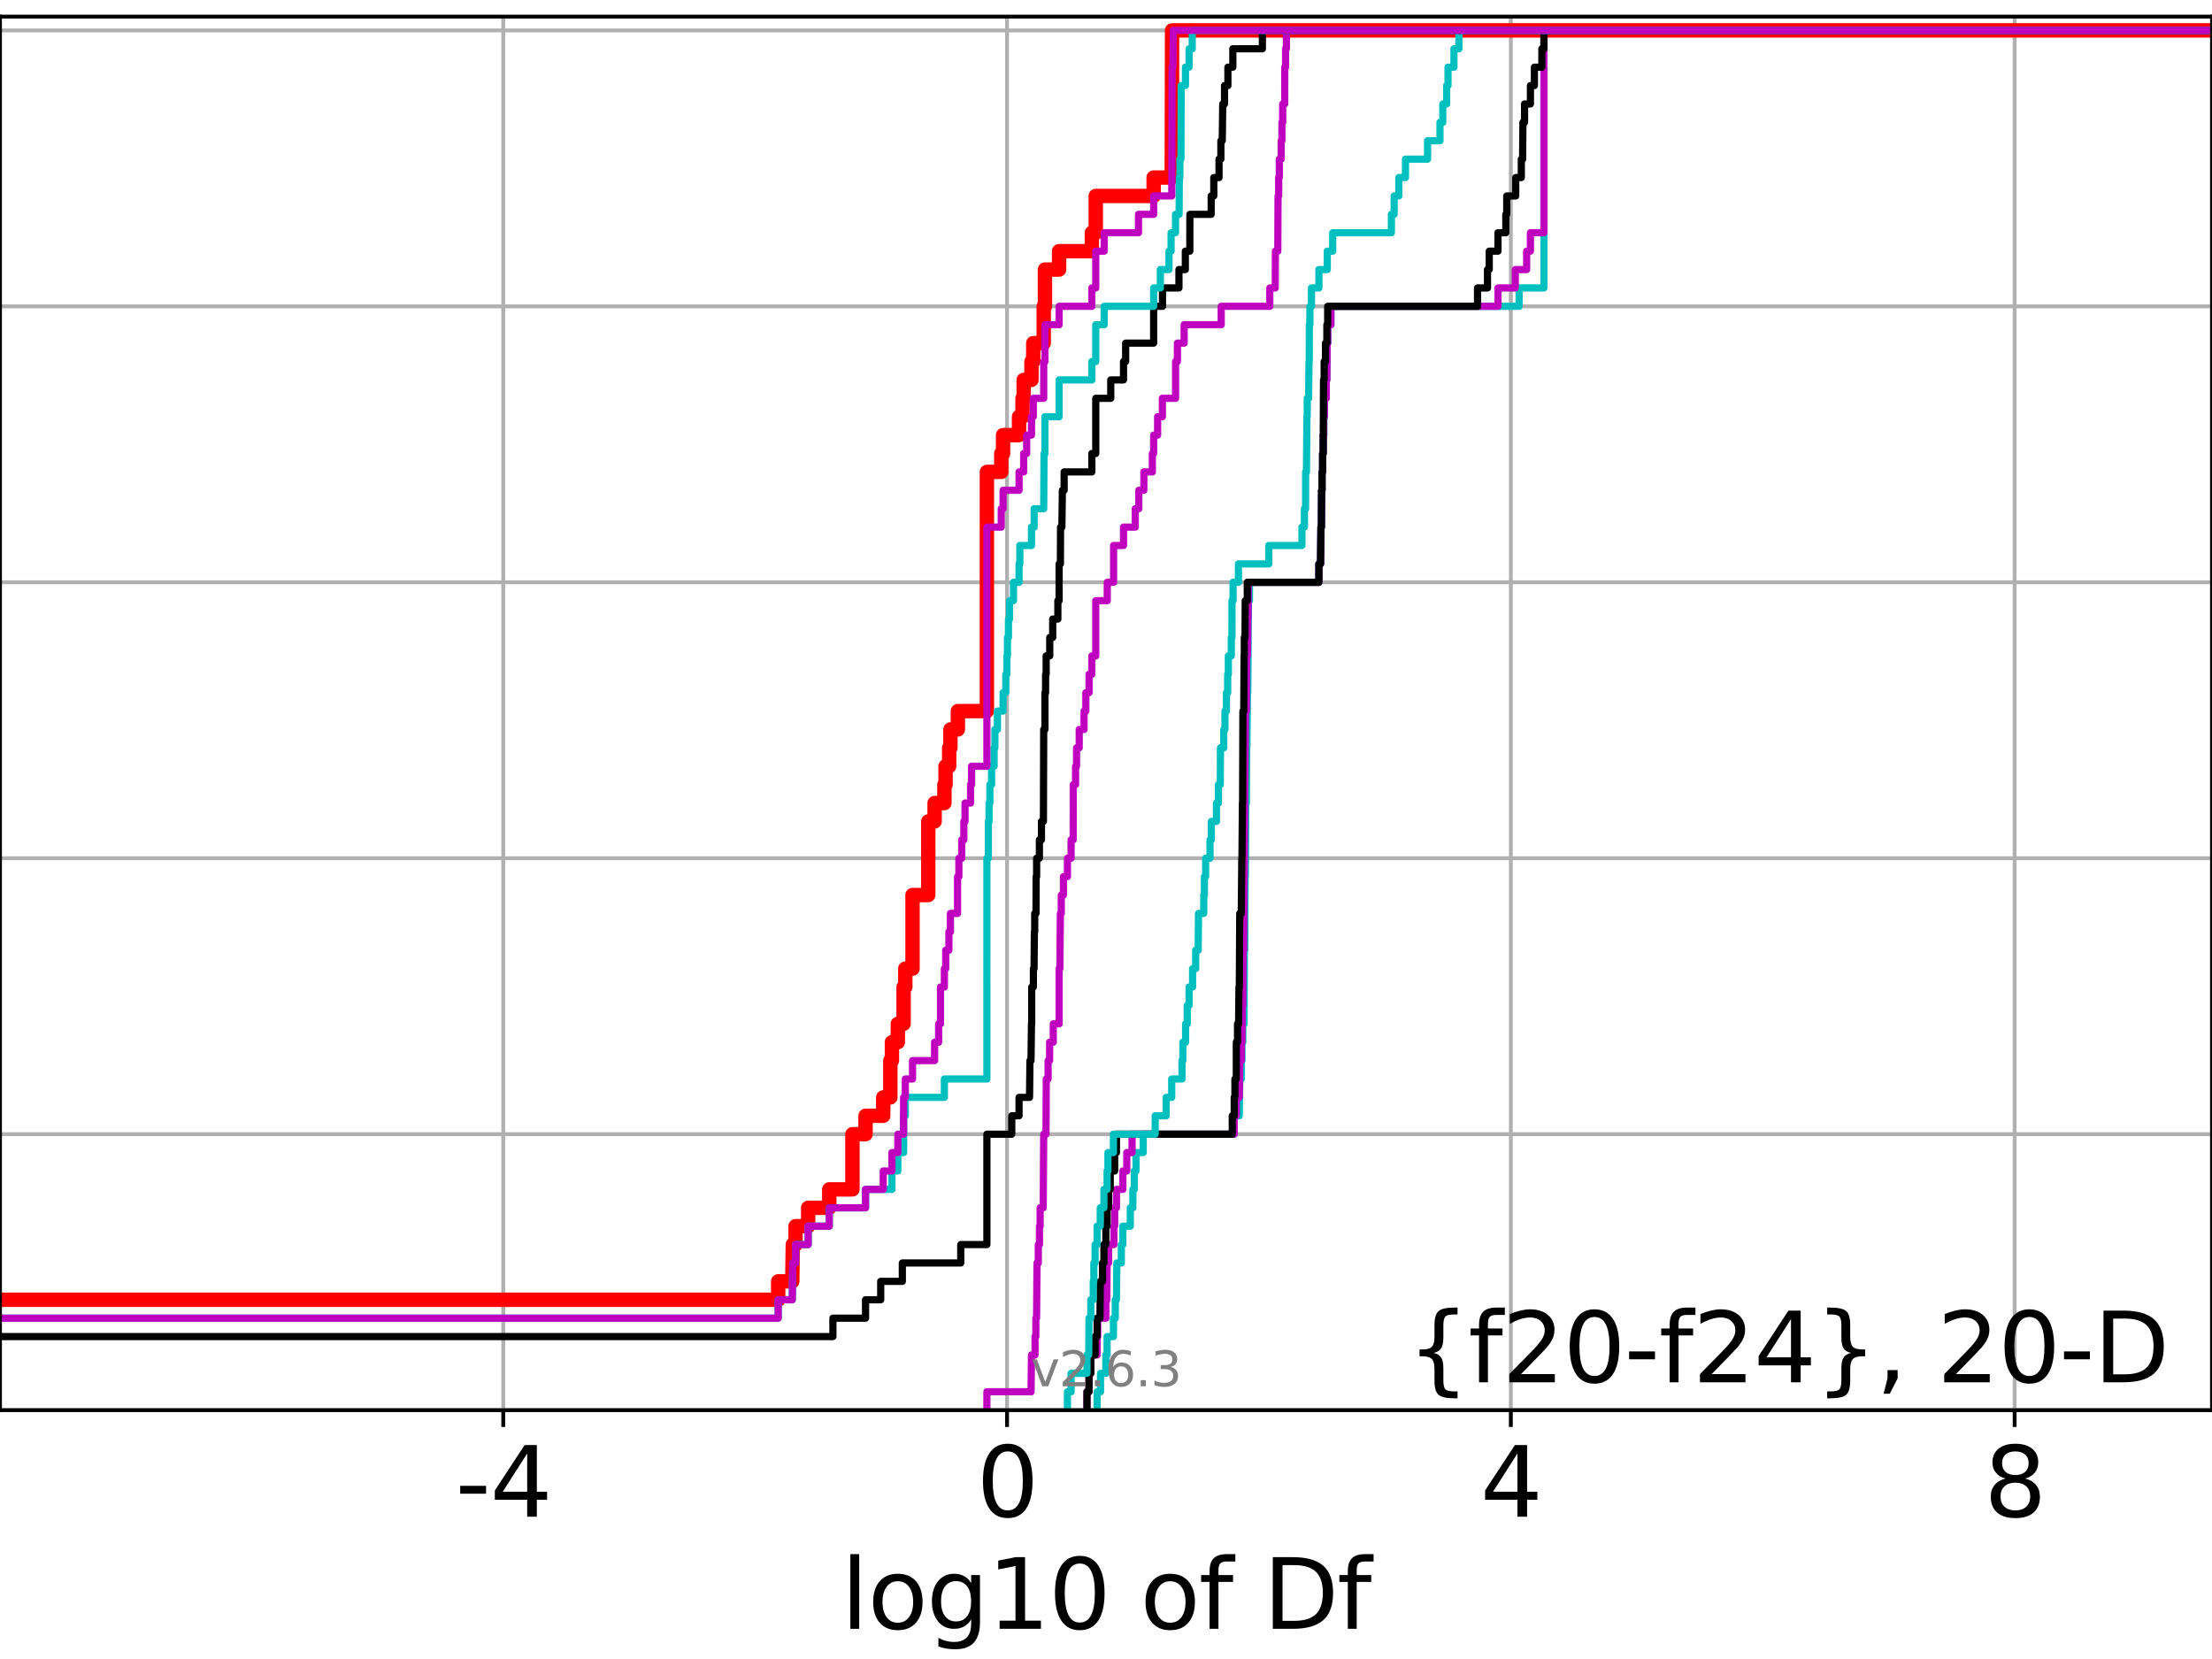 <?xml version="1.0" encoding="utf-8" standalone="no"?>
<!DOCTYPE svg PUBLIC "-//W3C//DTD SVG 1.1//EN"
  "http://www.w3.org/Graphics/SVG/1.1/DTD/svg11.dtd">
<svg xmlns:xlink="http://www.w3.org/1999/xlink" width="460.8pt" height="345.6pt" viewBox="0 0 460.8 345.6" xmlns="http://www.w3.org/2000/svg" version="1.1">
 <defs>
  <style type="text/css">*{stroke-linejoin: round; stroke-linecap: butt}</style>
 </defs>
 <g id="figure_1">
  <g id="patch_1">
   <path d="M 0 345.6 
L 460.8 345.6 
L 460.8 0 
L 0 0 
z
" style="fill: #ffffff"/>
  </g>
  <g id="axes_1">
   <g id="patch_2">
    <path d="M 0 293.76 
L 460.8 293.76 
L 460.8 3.456 
L 0 3.456 
z
" style="fill: #ffffff"/>
   </g>
   <g id="matplotlib.axis_1">
    <g id="xtick_1">
     <g id="line2d_1">
      <path d="M 104.836 293.76 
L 104.836 3.456 
" clip-path="url(#p4368f937c6)" style="fill: none; stroke: #b0b0b0; stroke-width: 0.8; stroke-linecap: square"/>
     </g>
     <g id="line2d_2">
      <defs>
       <path id="mf5cc2a1db9" d="M 0 0 
L 0 3.5 
" style="stroke: #000000; stroke-width: 0.8"/>
      </defs>
      <g>
       <use xlink:href="#mf5cc2a1db9" x="104.836" y="293.76" style="stroke: #000000; stroke-width: 0.8"/>
      </g>
     </g>
     <g id="text_1">
      <!-- -4 -->
      <g transform="translate(94.866 315.957)scale(0.2 -0.2)">
       <defs>
        <path id="DejaVuSans-2d" d="M 313 2009 
L 1997 2009 
L 1997 1497 
L 313 1497 
L 313 2009 
z
" transform="scale(0.016)"/>
        <path id="DejaVuSans-34" d="M 2419 4116 
L 825 1625 
L 2419 1625 
L 2419 4116 
z
M 2253 4666 
L 3047 4666 
L 3047 1625 
L 3713 1625 
L 3713 1100 
L 3047 1100 
L 3047 0 
L 2419 0 
L 2419 1100 
L 313 1100 
L 313 1709 
L 2253 4666 
z
" transform="scale(0.016)"/>
       </defs>
       <use xlink:href="#DejaVuSans-2d"/>
       <use xlink:href="#DejaVuSans-34" x="36.084"/>
      </g>
     </g>
    </g>
    <g id="xtick_2">
     <g id="line2d_3">
      <path d="M 209.786 293.76 
L 209.786 3.456 
" clip-path="url(#p4368f937c6)" style="fill: none; stroke: #b0b0b0; stroke-width: 0.8; stroke-linecap: square"/>
     </g>
     <g id="line2d_4">
      <g>
       <use xlink:href="#mf5cc2a1db9" x="209.786" y="293.76" style="stroke: #000000; stroke-width: 0.8"/>
      </g>
     </g>
     <g id="text_2">
      <!-- 0 -->
      <g transform="translate(203.424 315.957)scale(0.2 -0.2)">
       <defs>
        <path id="DejaVuSans-30" d="M 2034 4250 
Q 1547 4250 1301 3770 
Q 1056 3291 1056 2328 
Q 1056 1369 1301 889 
Q 1547 409 2034 409 
Q 2525 409 2770 889 
Q 3016 1369 3016 2328 
Q 3016 3291 2770 3770 
Q 2525 4250 2034 4250 
z
M 2034 4750 
Q 2819 4750 3233 4129 
Q 3647 3509 3647 2328 
Q 3647 1150 3233 529 
Q 2819 -91 2034 -91 
Q 1250 -91 836 529 
Q 422 1150 422 2328 
Q 422 3509 836 4129 
Q 1250 4750 2034 4750 
z
" transform="scale(0.016)"/>
       </defs>
       <use xlink:href="#DejaVuSans-30"/>
      </g>
     </g>
    </g>
    <g id="xtick_3">
     <g id="line2d_5">
      <path d="M 314.736 293.76 
L 314.736 3.456 
" clip-path="url(#p4368f937c6)" style="fill: none; stroke: #b0b0b0; stroke-width: 0.8; stroke-linecap: square"/>
     </g>
     <g id="line2d_6">
      <g>
       <use xlink:href="#mf5cc2a1db9" x="314.736" y="293.76" style="stroke: #000000; stroke-width: 0.8"/>
      </g>
     </g>
     <g id="text_3">
      <!-- 4 -->
      <g transform="translate(308.373 315.957)scale(0.2 -0.2)">
       <use xlink:href="#DejaVuSans-34"/>
      </g>
     </g>
    </g>
    <g id="xtick_4">
     <g id="line2d_7">
      <path d="M 419.686 293.76 
L 419.686 3.456 
" clip-path="url(#p4368f937c6)" style="fill: none; stroke: #b0b0b0; stroke-width: 0.8; stroke-linecap: square"/>
     </g>
     <g id="line2d_8">
      <g>
       <use xlink:href="#mf5cc2a1db9" x="419.686" y="293.76" style="stroke: #000000; stroke-width: 0.8"/>
      </g>
     </g>
     <g id="text_4">
      <!-- 8 -->
      <g transform="translate(413.323 315.957)scale(0.2 -0.2)">
       <defs>
        <path id="DejaVuSans-38" d="M 2034 2216 
Q 1584 2216 1326 1975 
Q 1069 1734 1069 1313 
Q 1069 891 1326 650 
Q 1584 409 2034 409 
Q 2484 409 2743 651 
Q 3003 894 3003 1313 
Q 3003 1734 2745 1975 
Q 2488 2216 2034 2216 
z
M 1403 2484 
Q 997 2584 770 2862 
Q 544 3141 544 3541 
Q 544 4100 942 4425 
Q 1341 4750 2034 4750 
Q 2731 4750 3128 4425 
Q 3525 4100 3525 3541 
Q 3525 3141 3298 2862 
Q 3072 2584 2669 2484 
Q 3125 2378 3379 2068 
Q 3634 1759 3634 1313 
Q 3634 634 3220 271 
Q 2806 -91 2034 -91 
Q 1263 -91 848 271 
Q 434 634 434 1313 
Q 434 1759 690 2068 
Q 947 2378 1403 2484 
z
M 1172 3481 
Q 1172 3119 1398 2916 
Q 1625 2713 2034 2713 
Q 2441 2713 2670 2916 
Q 2900 3119 2900 3481 
Q 2900 3844 2670 4047 
Q 2441 4250 2034 4250 
Q 1625 4250 1398 4047 
Q 1172 3844 1172 3481 
z
" transform="scale(0.016)"/>
       </defs>
       <use xlink:href="#DejaVuSans-38"/>
      </g>
     </g>
    </g>
    <g id="text_5">
     <!-- log10 of Df -->
     <g transform="translate(175.214 339.313)scale(0.2 -0.2)">
      <defs>
       <path id="DejaVuSans-6c" d="M 603 4863 
L 1178 4863 
L 1178 0 
L 603 0 
L 603 4863 
z
" transform="scale(0.016)"/>
       <path id="DejaVuSans-6f" d="M 1959 3097 
Q 1497 3097 1228 2736 
Q 959 2375 959 1747 
Q 959 1119 1226 758 
Q 1494 397 1959 397 
Q 2419 397 2687 759 
Q 2956 1122 2956 1747 
Q 2956 2369 2687 2733 
Q 2419 3097 1959 3097 
z
M 1959 3584 
Q 2709 3584 3137 3096 
Q 3566 2609 3566 1747 
Q 3566 888 3137 398 
Q 2709 -91 1959 -91 
Q 1206 -91 779 398 
Q 353 888 353 1747 
Q 353 2609 779 3096 
Q 1206 3584 1959 3584 
z
" transform="scale(0.016)"/>
       <path id="DejaVuSans-67" d="M 2906 1791 
Q 2906 2416 2648 2759 
Q 2391 3103 1925 3103 
Q 1463 3103 1205 2759 
Q 947 2416 947 1791 
Q 947 1169 1205 825 
Q 1463 481 1925 481 
Q 2391 481 2648 825 
Q 2906 1169 2906 1791 
z
M 3481 434 
Q 3481 -459 3084 -895 
Q 2688 -1331 1869 -1331 
Q 1566 -1331 1297 -1286 
Q 1028 -1241 775 -1147 
L 775 -588 
Q 1028 -725 1275 -790 
Q 1522 -856 1778 -856 
Q 2344 -856 2625 -561 
Q 2906 -266 2906 331 
L 2906 616 
Q 2728 306 2450 153 
Q 2172 0 1784 0 
Q 1141 0 747 490 
Q 353 981 353 1791 
Q 353 2603 747 3093 
Q 1141 3584 1784 3584 
Q 2172 3584 2450 3431 
Q 2728 3278 2906 2969 
L 2906 3500 
L 3481 3500 
L 3481 434 
z
" transform="scale(0.016)"/>
       <path id="DejaVuSans-31" d="M 794 531 
L 1825 531 
L 1825 4091 
L 703 3866 
L 703 4441 
L 1819 4666 
L 2450 4666 
L 2450 531 
L 3481 531 
L 3481 0 
L 794 0 
L 794 531 
z
" transform="scale(0.016)"/>
       <path id="DejaVuSans-20" transform="scale(0.016)"/>
       <path id="DejaVuSans-66" d="M 2375 4863 
L 2375 4384 
L 1825 4384 
Q 1516 4384 1395 4259 
Q 1275 4134 1275 3809 
L 1275 3500 
L 2222 3500 
L 2222 3053 
L 1275 3053 
L 1275 0 
L 697 0 
L 697 3053 
L 147 3053 
L 147 3500 
L 697 3500 
L 697 3744 
Q 697 4328 969 4595 
Q 1241 4863 1831 4863 
L 2375 4863 
z
" transform="scale(0.016)"/>
       <path id="DejaVuSans-44" d="M 1259 4147 
L 1259 519 
L 2022 519 
Q 2988 519 3436 956 
Q 3884 1394 3884 2338 
Q 3884 3275 3436 3711 
Q 2988 4147 2022 4147 
L 1259 4147 
z
M 628 4666 
L 1925 4666 
Q 3281 4666 3915 4102 
Q 4550 3538 4550 2338 
Q 4550 1131 3912 565 
Q 3275 0 1925 0 
L 628 0 
L 628 4666 
z
" transform="scale(0.016)"/>
      </defs>
      <use xlink:href="#DejaVuSans-6c"/>
      <use xlink:href="#DejaVuSans-6f" x="27.783"/>
      <use xlink:href="#DejaVuSans-67" x="88.965"/>
      <use xlink:href="#DejaVuSans-31" x="152.441"/>
      <use xlink:href="#DejaVuSans-30" x="216.064"/>
      <use xlink:href="#DejaVuSans-20" x="279.688"/>
      <use xlink:href="#DejaVuSans-6f" x="311.475"/>
      <use xlink:href="#DejaVuSans-66" x="372.656"/>
      <use xlink:href="#DejaVuSans-20" x="407.861"/>
      <use xlink:href="#DejaVuSans-44" x="439.648"/>
      <use xlink:href="#DejaVuSans-66" x="516.65"/>
     </g>
    </g>
   </g>
   <g id="matplotlib.axis_2">
    <g id="ytick_1">
     <g id="line2d_9">
      <path d="M 0 293.76 
L 460.8 293.76 
" clip-path="url(#p4368f937c6)" style="fill: none; stroke: #b0b0b0; stroke-width: 0.8; stroke-linecap: square"/>
     </g>
     <g id="line2d_10">
      <defs>
       <path id="mcb5aa5ff6d" d="M 0 0 
L -3.5 0 
" style="stroke: #000000; stroke-width: 0.8"/>
      </defs>
      <g>
       <use xlink:href="#mcb5aa5ff6d" x="0" y="293.76" style="stroke: #000000; stroke-width: 0.8"/>
      </g>
     </g>
    </g>
    <g id="ytick_2">
     <g id="line2d_11">
      <path d="M 0 236.274 
L 460.8 236.274 
" clip-path="url(#p4368f937c6)" style="fill: none; stroke: #b0b0b0; stroke-width: 0.8; stroke-linecap: square"/>
     </g>
     <g id="line2d_12">
      <g>
       <use xlink:href="#mcb5aa5ff6d" x="0" y="236.274" style="stroke: #000000; stroke-width: 0.8"/>
      </g>
     </g>
    </g>
    <g id="ytick_3">
     <g id="line2d_13">
      <path d="M 0 178.788 
L 460.8 178.788 
" clip-path="url(#p4368f937c6)" style="fill: none; stroke: #b0b0b0; stroke-width: 0.8; stroke-linecap: square"/>
     </g>
     <g id="line2d_14">
      <g>
       <use xlink:href="#mcb5aa5ff6d" x="0" y="178.788" style="stroke: #000000; stroke-width: 0.8"/>
      </g>
     </g>
    </g>
    <g id="ytick_4">
     <g id="line2d_15">
      <path d="M 0 121.302 
L 460.8 121.302 
" clip-path="url(#p4368f937c6)" style="fill: none; stroke: #b0b0b0; stroke-width: 0.8; stroke-linecap: square"/>
     </g>
     <g id="line2d_16">
      <g>
       <use xlink:href="#mcb5aa5ff6d" x="0" y="121.302" style="stroke: #000000; stroke-width: 0.8"/>
      </g>
     </g>
    </g>
    <g id="ytick_5">
     <g id="line2d_17">
      <path d="M 0 63.816 
L 460.8 63.816 
" clip-path="url(#p4368f937c6)" style="fill: none; stroke: #b0b0b0; stroke-width: 0.8; stroke-linecap: square"/>
     </g>
     <g id="line2d_18">
      <g>
       <use xlink:href="#mcb5aa5ff6d" x="0" y="63.816" style="stroke: #000000; stroke-width: 0.8"/>
      </g>
     </g>
    </g>
    <g id="ytick_6">
     <g id="line2d_19">
      <path d="M 0 6.33 
L 460.8 6.33 
" clip-path="url(#p4368f937c6)" style="fill: none; stroke: #b0b0b0; stroke-width: 0.8; stroke-linecap: square"/>
     </g>
     <g id="line2d_20">
      <g>
       <use xlink:href="#mcb5aa5ff6d" x="0" y="6.33" style="stroke: #000000; stroke-width: 0.8"/>
      </g>
     </g>
    </g>
   </g>
   <g id="line2d_21">
    <path d="M -1 270.766 
L 162.115 270.766 
L 162.115 266.933 
L 165.046 266.933 
L 165.157 259.268 
L 165.733 259.268 
L 165.733 255.436 
L 168.359 255.436 
L 168.359 251.604 
L 172.756 251.604 
L 172.756 247.771 
L 177.579 247.771 
L 177.579 236.274 
L 180.308 236.274 
L 180.308 232.442 
L 183.996 232.442 
L 183.996 228.609 
L 185.477 228.609 
L 185.477 220.944 
L 185.804 220.944 
L 185.804 217.112 
L 187.033 217.112 
L 187.033 213.28 
L 188.236 213.28 
L 188.236 205.615 
L 188.593 205.615 
L 188.593 201.782 
L 190.097 201.782 
L 190.097 186.453 
L 193.375 186.453 
L 193.375 171.123 
L 194.697 171.123 
L 194.697 167.291 
L 196.737 167.291 
L 196.737 163.459 
L 196.978 163.459 
L 196.978 159.626 
L 197.729 159.626 
L 197.729 155.794 
L 197.995 155.794 
L 197.995 151.961 
L 199.542 151.961 
L 199.542 148.129 
L 205.589 148.129 
L 205.589 98.308 
L 208.581 98.308 
L 208.581 94.475 
L 208.959 94.475 
L 208.959 90.643 
L 212.286 90.643 
L 212.286 86.811 
L 213.011 86.811 
L 213.011 82.978 
L 213.248 82.978 
L 213.248 79.146 
L 214.875 79.146 
L 214.875 75.313 
L 215.25 75.313 
L 215.25 71.481 
L 217.425 71.481 
L 217.425 63.816 
L 217.681 63.816 
L 217.681 56.151 
L 220.633 56.151 
L 220.633 52.319 
L 227.454 52.319 
L 227.454 48.487 
L 228.267 48.487 
L 228.267 40.822 
L 240.324 40.822 
L 240.324 36.989 
L 244.097 36.989 
L 244.165 6.33 
L 244.165 6.33 
L 460.8 6.33 
L 460.8 6.33 
" clip-path="url(#p4368f937c6)" style="fill: none; stroke: #ff0000; stroke-width: 3; stroke-linecap: square"/>
   </g>
   <g id="line2d_22">
    <path d="M 228.547 293.76 
L 228.547 289.928 
L 229.261 289.928 
L 229.261 286.095 
L 230.368 286.095 
L 230.368 282.263 
L 230.632 282.263 
L 230.632 278.43 
L 231.955 278.43 
L 231.955 274.598 
L 232.327 274.598 
L 232.327 270.766 
L 232.577 270.766 
L 232.664 263.101 
L 233.598 263.101 
L 233.598 259.268 
L 233.913 259.268 
L 233.913 255.436 
L 235.465 255.436 
L 235.465 251.604 
L 235.999 251.604 
L 235.999 247.771 
L 236.303 247.771 
L 236.303 243.939 
L 236.657 243.939 
L 236.657 240.106 
L 238.155 240.106 
L 238.155 236.274 
L 257.112 236.274 
L 257.112 232.442 
L 258.156 232.442 
L 258.263 224.777 
L 258.598 224.777 
L 258.598 220.944 
L 258.725 220.944 
L 258.725 217.112 
L 258.894 217.112 
L 258.894 213.28 
L 259.167 213.28 
L 259.227 197.95 
L 259.305 197.95 
L 259.384 182.621 
L 259.434 182.621 
L 259.53 167.291 
L 259.645 167.291 
L 259.697 155.794 
L 259.757 155.794 
L 259.866 144.297 
L 259.939 144.297 
L 260.046 128.967 
L 260.065 128.967 
L 260.065 125.135 
L 260.286 125.135 
L 260.286 121.302 
L 274.75 121.302 
L 274.75 117.47 
L 275.088 117.47 
L 275.177 109.805 
L 275.267 109.805 
L 275.318 102.14 
L 275.403 102.14 
L 275.403 98.308 
L 275.526 98.308 
L 275.526 94.475 
L 275.641 94.475 
L 275.641 90.643 
L 275.765 90.643 
L 275.765 86.811 
L 275.891 86.811 
L 275.891 82.978 
L 276.281 82.978 
L 276.281 79.146 
L 276.412 79.146 
L 276.474 71.481 
L 276.582 71.481 
L 276.582 67.649 
L 277.25 67.649 
L 277.25 63.816 
L 316.455 63.816 
L 316.455 59.984 
L 321.634 59.984 
L 321.634 6.33 
L 321.634 6.33 
L 460.8 6.33 
L 460.8 6.33 
" clip-path="url(#p4368f937c6)" style="fill: none; stroke: #00bfbf; stroke-width: 1.5; stroke-linecap: square"/>
   </g>
   <g id="line2d_23">
    <path d="M 226.438 293.76 
L 226.438 289.928 
L 226.857 289.928 
L 226.857 286.095 
L 227.235 286.095 
L 227.235 282.263 
L 228.547 282.263 
L 228.547 278.43 
L 228.667 278.43 
L 228.667 274.598 
L 230.368 274.598 
L 230.368 270.766 
L 230.574 270.766 
L 230.632 263.101 
L 230.938 263.101 
L 230.938 259.268 
L 232.045 259.268 
L 232.045 255.436 
L 232.206 255.436 
L 232.206 251.604 
L 232.577 251.604 
L 232.577 247.771 
L 233.913 247.771 
L 233.913 243.939 
L 234.73 243.939 
L 234.73 240.106 
L 235.833 240.106 
L 235.833 236.274 
L 257.112 236.274 
L 257.112 232.442 
L 257.547 232.442 
L 257.547 228.609 
L 258.156 228.609 
L 258.263 220.944 
L 258.598 220.944 
L 258.598 217.112 
L 258.725 217.112 
L 258.806 209.447 
L 258.894 209.447 
L 258.955 197.95 
L 259.073 197.95 
L 259.167 182.621 
L 259.201 182.621 
L 259.311 163.459 
L 259.335 163.459 
L 259.438 151.961 
L 259.446 151.961 
L 259.446 148.129 
L 259.645 148.129 
L 259.697 136.632 
L 259.866 136.632 
L 259.939 128.967 
L 259.985 128.967 
L 260.028 121.302 
L 274.75 121.302 
L 274.75 117.47 
L 275.088 117.47 
L 275.177 109.805 
L 275.267 109.805 
L 275.318 102.14 
L 275.403 102.14 
L 275.403 98.308 
L 275.526 98.308 
L 275.526 94.475 
L 275.641 94.475 
L 275.641 90.643 
L 275.765 90.643 
L 275.765 86.811 
L 275.891 86.811 
L 275.891 82.978 
L 276.281 82.978 
L 276.281 79.146 
L 276.412 79.146 
L 276.474 71.481 
L 276.582 71.481 
L 276.582 67.649 
L 277.25 67.649 
L 277.25 63.816 
L 312.057 63.816 
L 312.057 59.984 
L 315.663 59.984 
L 315.663 56.151 
L 318.034 56.151 
L 318.034 52.319 
L 318.817 52.319 
L 318.817 48.487 
L 321.634 48.487 
L 321.634 6.33 
L 321.634 6.33 
L 460.8 6.33 
L 460.8 6.33 
" clip-path="url(#p4368f937c6)" style="fill: none; stroke: #bf00bf; stroke-width: 1.5; stroke-linecap: square"/>
   </g>
   <g id="line2d_24">
    <path d="M 226.438 293.76 
L 226.438 289.928 
L 226.857 289.928 
L 226.857 286.095 
L 227.235 286.095 
L 227.235 282.263 
L 228.127 282.263 
L 228.127 278.43 
L 228.547 278.43 
L 228.547 274.598 
L 229.153 274.598 
L 229.207 266.933 
L 229.676 266.933 
L 229.676 263.101 
L 229.966 263.101 
L 229.966 259.268 
L 230.368 259.268 
L 230.368 255.436 
L 230.632 255.436 
L 230.632 251.604 
L 230.938 251.604 
L 230.938 247.771 
L 231.279 247.771 
L 231.279 243.939 
L 232.206 243.939 
L 232.206 240.106 
L 232.577 240.106 
L 232.577 236.274 
L 256.701 236.274 
L 256.701 232.442 
L 257.112 232.442 
L 257.112 228.609 
L 257.257 228.609 
L 257.257 224.777 
L 257.547 224.777 
L 257.548 217.112 
L 257.799 217.112 
L 257.799 213.28 
L 258.029 213.28 
L 258.1 205.615 
L 258.173 205.615 
L 258.263 190.285 
L 258.581 190.285 
L 258.691 178.788 
L 258.725 178.788 
L 258.817 167.291 
L 258.856 167.291 
L 258.917 148.129 
L 259.101 148.129 
L 259.167 136.632 
L 259.212 136.632 
L 259.212 132.799 
L 259.359 132.799 
L 259.404 125.135 
L 259.833 125.135 
L 259.833 121.302 
L 274.75 121.302 
L 274.75 117.47 
L 275.088 117.47 
L 275.177 109.805 
L 275.267 109.805 
L 275.318 102.14 
L 275.403 102.14 
L 275.403 98.308 
L 275.526 98.308 
L 275.526 94.475 
L 275.641 94.475 
L 275.717 79.146 
L 275.847 79.146 
L 275.847 75.313 
L 276.122 75.313 
L 276.122 71.481 
L 276.41 71.481 
L 276.41 67.649 
L 276.582 67.649 
L 276.582 63.816 
L 307.795 63.816 
L 307.795 59.984 
L 309.873 59.984 
L 309.873 56.151 
L 310.235 56.151 
L 310.235 52.319 
L 312.057 52.319 
L 312.057 48.487 
L 313.69 48.487 
L 313.69 44.654 
L 313.882 44.654 
L 313.882 40.822 
L 315.756 40.822 
L 315.756 36.989 
L 316.917 36.989 
L 316.917 33.157 
L 317.184 33.157 
L 317.254 25.492 
L 317.594 25.492 
L 317.594 21.66 
L 318.817 21.66 
L 318.817 17.827 
L 319.645 17.827 
L 319.645 13.995 
L 321.199 13.995 
L 321.199 10.163 
L 321.634 10.163 
L 321.634 6.33 
L 321.634 6.33 
L 460.8 6.33 
L 460.8 6.33 
" clip-path="url(#p4368f937c6)" style="fill: none; stroke: #000000; stroke-width: 1.5; stroke-linecap: square"/>
   </g>
   <g id="line2d_25">
    <path d="M 222.367 293.76 
L 222.367 289.928 
L 223.125 289.928 
L 223.125 286.095 
L 226.438 286.095 
L 226.438 282.263 
L 226.805 282.263 
L 226.857 274.598 
L 227.235 274.598 
L 227.235 270.766 
L 227.748 270.766 
L 227.748 266.933 
L 227.868 266.933 
L 227.868 263.101 
L 228.127 263.101 
L 228.127 259.268 
L 228.547 259.268 
L 228.547 255.436 
L 229.207 255.436 
L 229.207 251.604 
L 229.966 251.604 
L 229.966 247.771 
L 230.632 247.771 
L 230.632 243.939 
L 230.805 243.939 
L 230.805 240.106 
L 231.949 240.106 
L 231.949 236.274 
L 240.644 236.274 
L 240.644 232.442 
L 242.933 232.442 
L 242.933 228.609 
L 244.088 228.609 
L 244.088 224.777 
L 246.232 224.777 
L 246.232 220.944 
L 246.409 220.944 
L 246.409 217.112 
L 246.984 217.112 
L 246.984 213.28 
L 247.323 213.28 
L 247.323 209.447 
L 247.705 209.447 
L 247.705 205.615 
L 248.439 205.615 
L 248.439 201.782 
L 249.083 201.782 
L 249.083 197.95 
L 249.608 197.95 
L 249.674 190.285 
L 250.763 190.285 
L 250.763 186.453 
L 250.901 186.453 
L 250.901 182.621 
L 251.156 182.621 
L 251.156 178.788 
L 252.069 178.788 
L 252.069 174.956 
L 252.338 174.956 
L 252.338 171.123 
L 253.41 171.123 
L 253.41 167.291 
L 253.829 167.291 
L 253.829 163.459 
L 254.208 163.459 
L 254.251 155.794 
L 254.934 155.794 
L 254.934 151.961 
L 255.177 151.961 
L 255.177 148.129 
L 255.493 148.129 
L 255.493 144.297 
L 255.751 144.297 
L 255.751 140.464 
L 255.889 140.464 
L 255.889 136.632 
L 256.499 136.632 
L 256.499 132.799 
L 256.641 132.799 
L 256.643 125.135 
L 256.869 125.135 
L 256.869 121.302 
L 257.987 121.302 
L 257.987 117.47 
L 264.317 117.47 
L 264.317 113.637 
L 271.223 113.637 
L 271.223 109.805 
L 271.739 109.805 
L 271.739 105.973 
L 271.984 105.973 
L 271.988 98.308 
L 272.156 98.308 
L 272.251 86.811 
L 272.321 86.811 
L 272.321 82.978 
L 272.609 82.978 
L 272.696 75.313 
L 272.739 75.313 
L 272.759 67.649 
L 272.875 67.649 
L 272.875 63.816 
L 273.203 63.816 
L 273.203 59.984 
L 274.75 59.984 
L 274.75 56.151 
L 276.494 56.151 
L 276.494 52.319 
L 277.631 52.319 
L 277.631 48.487 
L 289.852 48.487 
L 289.852 44.654 
L 290.426 44.654 
L 290.426 40.822 
L 291.399 40.822 
L 291.399 36.989 
L 292.782 36.989 
L 292.782 33.157 
L 297.387 33.157 
L 297.387 29.325 
L 299.978 29.325 
L 299.978 25.492 
L 300.559 25.492 
L 300.559 21.66 
L 301.366 21.66 
L 301.366 17.827 
L 301.645 17.827 
L 301.645 13.995 
L 302.887 13.995 
L 302.887 10.163 
L 303.921 10.163 
L 303.921 6.33 
L 303.921 6.33 
L 460.8 6.33 
L 460.8 6.33 
" clip-path="url(#p4368f937c6)" style="fill: none; stroke: #00bfbf; stroke-width: 1.5; stroke-linecap: square"/>
   </g>
   <g id="line2d_26">
    <path d="M 205.589 293.76 
L 205.589 289.928 
L 214.792 289.928 
L 214.876 282.263 
L 215.618 282.263 
L 215.618 278.43 
L 215.785 278.43 
L 215.785 274.598 
L 215.935 274.598 
L 216.029 263.101 
L 216.298 263.101 
L 216.298 259.268 
L 216.537 259.268 
L 216.537 255.436 
L 216.678 255.436 
L 216.678 251.604 
L 217.324 251.604 
L 217.425 236.274 
L 217.905 236.274 
L 217.957 224.777 
L 218.341 224.777 
L 218.341 220.944 
L 218.655 220.944 
L 218.655 217.112 
L 219.418 217.112 
L 219.418 213.28 
L 220.633 213.28 
L 220.633 201.782 
L 220.791 201.782 
L 220.899 190.285 
L 221.086 190.285 
L 221.086 186.453 
L 221.531 186.453 
L 221.531 182.621 
L 222.367 182.621 
L 222.367 178.788 
L 223.125 178.788 
L 223.125 174.956 
L 223.559 174.956 
L 223.572 163.459 
L 224.06 163.459 
L 224.06 159.626 
L 224.262 159.626 
L 224.262 155.794 
L 224.821 155.794 
L 224.821 151.961 
L 225.83 151.961 
L 225.83 148.129 
L 226.206 148.129 
L 226.206 144.297 
L 226.868 144.297 
L 226.868 140.464 
L 227.454 140.464 
L 227.454 136.632 
L 228.268 136.632 
L 228.268 125.135 
L 230.667 125.135 
L 230.667 121.302 
L 231.978 121.302 
L 231.978 113.637 
L 234.049 113.637 
L 234.049 109.805 
L 236.502 109.805 
L 236.502 105.973 
L 237.239 105.973 
L 237.239 102.14 
L 238.283 102.14 
L 238.283 98.308 
L 240.057 98.308 
L 240.057 94.475 
L 240.324 94.475 
L 240.324 90.643 
L 241.151 90.643 
L 241.151 86.811 
L 242.145 86.811 
L 242.145 82.978 
L 244.893 82.978 
L 244.893 75.313 
L 245.275 75.313 
L 245.275 71.481 
L 246.68 71.481 
L 246.68 67.649 
L 254.4 67.649 
L 254.4 63.816 
L 264.527 63.816 
L 264.527 59.984 
L 265.655 59.984 
L 265.69 52.319 
L 266.189 52.319 
L 266.241 40.822 
L 266.381 40.822 
L 266.381 36.989 
L 266.499 36.989 
L 266.499 33.157 
L 266.887 33.157 
L 266.887 29.325 
L 267.049 29.325 
L 267.049 25.492 
L 267.21 25.492 
L 267.21 21.66 
L 267.633 21.66 
L 267.642 13.995 
L 267.807 13.995 
L 267.807 10.163 
L 267.979 10.163 
L 267.979 6.33 
L 267.979 6.33 
L 460.8 6.33 
L 460.8 6.33 
" clip-path="url(#p4368f937c6)" style="fill: none; stroke: #bf00bf; stroke-width: 1.5; stroke-linecap: square"/>
   </g>
   <g id="line2d_27">
    <path d="M -1 278.43 
L 173.512 278.43 
L 173.512 274.598 
L 180.309 274.598 
L 180.309 270.766 
L 183.469 270.766 
L 183.469 266.933 
L 187.974 266.933 
L 187.974 263.101 
L 200.143 263.101 
L 200.143 259.268 
L 205.589 259.268 
L 205.589 236.274 
L 210.766 236.274 
L 210.766 232.442 
L 212.286 232.442 
L 212.286 228.609 
L 214.471 228.609 
L 214.557 220.944 
L 214.777 220.944 
L 214.875 213.28 
L 214.921 213.28 
L 214.922 205.615 
L 215.274 205.615 
L 215.274 201.782 
L 215.413 201.782 
L 215.481 194.118 
L 215.549 194.118 
L 215.549 190.285 
L 215.818 190.285 
L 215.849 182.621 
L 215.949 182.621 
L 215.949 178.788 
L 216.524 178.788 
L 216.524 174.956 
L 216.951 174.956 
L 216.951 171.123 
L 217.364 171.123 
L 217.425 151.961 
L 217.681 151.961 
L 217.681 144.297 
L 217.817 144.297 
L 217.817 140.464 
L 217.931 140.464 
L 217.931 136.632 
L 218.681 136.632 
L 218.681 132.799 
L 219.297 132.799 
L 219.297 128.967 
L 220.372 128.967 
L 220.372 125.135 
L 220.633 125.135 
L 220.633 117.47 
L 220.899 117.47 
L 220.931 109.805 
L 221.209 109.805 
L 221.314 102.14 
L 221.68 102.14 
L 221.68 98.308 
L 227.454 98.308 
L 227.454 94.475 
L 228.267 94.475 
L 228.267 82.978 
L 231.39 82.978 
L 231.39 79.146 
L 234.049 79.146 
L 234.049 75.313 
L 234.493 75.313 
L 234.493 71.481 
L 240.324 71.481 
L 240.324 63.816 
L 242.166 63.816 
L 242.166 59.984 
L 245.597 59.984 
L 245.597 56.151 
L 246.93 56.151 
L 246.93 52.319 
L 247.862 52.319 
L 247.873 44.654 
L 252.31 44.654 
L 252.31 40.822 
L 252.857 40.822 
L 252.857 36.989 
L 253.945 36.989 
L 253.945 33.157 
L 254.331 33.157 
L 254.331 29.325 
L 254.615 29.325 
L 254.722 21.66 
L 255.094 21.66 
L 255.094 17.827 
L 255.794 17.827 
L 255.794 13.995 
L 256.824 13.995 
L 256.824 10.163 
L 262.977 10.163 
L 262.977 6.33 
L 262.977 6.33 
L 460.8 6.33 
L 460.8 6.33 
" clip-path="url(#p4368f937c6)" style="fill: none; stroke: #000000; stroke-width: 1.5; stroke-linecap: square"/>
   </g>
   <g id="line2d_28">
    <path d="M -1 274.598 
L 162.115 274.598 
L 162.115 270.766 
L 165.046 270.766 
L 165.157 263.101 
L 165.733 263.101 
L 165.733 259.268 
L 168.359 259.268 
L 168.359 255.436 
L 172.756 255.436 
L 172.756 251.604 
L 180.308 251.604 
L 180.308 247.771 
L 185.804 247.771 
L 185.804 243.939 
L 187.033 243.939 
L 187.033 240.106 
L 188.236 240.106 
L 188.236 232.442 
L 188.593 232.442 
L 188.593 228.609 
L 196.737 228.609 
L 196.737 224.777 
L 205.589 224.777 
L 205.595 178.788 
L 205.894 178.788 
L 205.894 171.123 
L 206.034 171.123 
L 206.034 167.291 
L 206.206 167.291 
L 206.206 163.459 
L 206.56 163.459 
L 206.56 159.626 
L 207.094 159.626 
L 207.094 155.794 
L 207.251 155.794 
L 207.251 151.961 
L 207.785 151.961 
L 207.785 148.129 
L 208.959 148.129 
L 208.959 144.297 
L 209.523 144.297 
L 209.523 140.464 
L 209.75 140.464 
L 209.75 136.632 
L 209.863 136.632 
L 209.863 132.799 
L 210.084 132.799 
L 210.084 128.967 
L 210.301 128.967 
L 210.301 125.135 
L 211.13 125.135 
L 211.13 121.302 
L 212.286 121.302 
L 212.286 117.47 
L 212.45 117.47 
L 212.45 113.637 
L 214.875 113.637 
L 214.875 109.805 
L 215.432 109.805 
L 215.432 105.973 
L 217.425 105.973 
L 217.492 94.475 
L 217.681 94.475 
L 217.681 86.811 
L 220.633 86.811 
L 220.633 79.146 
L 227.454 79.146 
L 227.454 75.313 
L 228.267 75.313 
L 228.267 67.649 
L 230.02 67.649 
L 230.02 63.816 
L 240.324 63.816 
L 240.324 59.984 
L 241.727 59.984 
L 241.727 56.151 
L 243.521 56.151 
L 243.521 52.319 
L 243.958 52.319 
L 243.958 48.487 
L 244.881 48.487 
L 244.881 44.654 
L 245.626 44.654 
L 245.673 36.989 
L 245.794 36.989 
L 245.794 33.157 
L 246.009 33.157 
L 246.061 17.827 
L 246.955 17.827 
L 246.955 13.995 
L 247.71 13.995 
L 247.71 10.163 
L 248.368 10.163 
L 248.368 6.33 
L 248.368 6.33 
L 460.8 6.33 
L 460.8 6.33 
" clip-path="url(#p4368f937c6)" style="fill: none; stroke: #00bfbf; stroke-width: 1.5; stroke-linecap: square"/>
   </g>
   <g id="line2d_29">
    <path d="M -1 274.598 
L 162.115 274.598 
L 162.115 270.766 
L 165.046 270.766 
L 165.157 263.101 
L 165.733 263.101 
L 165.733 259.268 
L 168.359 259.268 
L 168.359 255.436 
L 172.756 255.436 
L 172.756 251.604 
L 180.308 251.604 
L 180.308 247.771 
L 183.996 247.771 
L 183.996 243.939 
L 185.804 243.939 
L 185.804 240.106 
L 187.033 240.106 
L 187.033 236.274 
L 188.236 236.274 
L 188.236 228.609 
L 188.593 228.609 
L 188.593 224.777 
L 190.097 224.777 
L 190.097 220.944 
L 194.697 220.944 
L 194.697 217.112 
L 195.532 217.112 
L 195.532 213.28 
L 195.918 213.28 
L 195.918 205.615 
L 196.737 205.615 
L 196.737 201.782 
L 197.004 201.782 
L 197.004 197.95 
L 197.674 197.95 
L 197.674 194.118 
L 197.995 194.118 
L 197.995 190.285 
L 199.477 190.285 
L 199.477 182.621 
L 199.752 182.621 
L 199.752 178.788 
L 200.347 178.788 
L 200.347 174.956 
L 200.789 174.956 
L 200.789 171.123 
L 201.034 171.123 
L 201.034 167.291 
L 202.186 167.291 
L 202.186 163.459 
L 202.403 163.459 
L 202.403 159.626 
L 205.589 159.626 
L 205.589 109.805 
L 208.581 109.805 
L 208.581 105.973 
L 208.959 105.973 
L 208.959 102.14 
L 212.286 102.14 
L 212.286 98.308 
L 213.248 98.308 
L 213.248 94.475 
L 213.879 94.475 
L 213.879 90.643 
L 214.875 90.643 
L 214.875 86.811 
L 215.25 86.811 
L 215.25 82.978 
L 217.425 82.978 
L 217.425 75.313 
L 217.681 75.313 
L 217.681 67.649 
L 220.633 67.649 
L 220.633 63.816 
L 227.454 63.816 
L 227.454 59.984 
L 228.267 59.984 
L 228.267 52.319 
L 230.02 52.319 
L 230.02 48.487 
L 237.167 48.487 
L 237.167 44.654 
L 240.324 44.654 
L 240.324 40.822 
L 244.101 40.822 
L 244.172 13.995 
L 244.335 13.995 
L 244.406 6.33 
L 244.406 6.33 
L 460.8 6.33 
L 460.8 6.33 
" clip-path="url(#p4368f937c6)" style="fill: none; stroke: #bf00bf; stroke-width: 1.5; stroke-linecap: square"/>
   </g>
   <g id="patch_3">
    <path d="M 0 293.76 
L 0 3.456 
" style="fill: none; stroke: #000000; stroke-width: 0.8; stroke-linejoin: miter; stroke-linecap: square"/>
   </g>
   <g id="patch_4">
    <path d="M 460.8 293.76 
L 460.8 3.456 
" style="fill: none; stroke: #000000; stroke-width: 0.8; stroke-linejoin: miter; stroke-linecap: square"/>
   </g>
   <g id="patch_5">
    <path d="M 0 293.76 
L 460.8 293.76 
" style="fill: none; stroke: #000000; stroke-width: 0.8; stroke-linejoin: miter; stroke-linecap: square"/>
   </g>
   <g id="patch_6">
    <path d="M 0 3.456 
L 460.8 3.456 
" style="fill: none; stroke: #000000; stroke-width: 0.8; stroke-linejoin: miter; stroke-linecap: square"/>
   </g>
   <g id="text_6">
    <!-- {f20-f24}, 20-D -->
    <g transform="translate(293.159 287.954)scale(0.2 -0.2)">
     <defs>
      <path id="DejaVuSans-7b" d="M 3272 -594 
L 3272 -1044 
L 3078 -1044 
Q 2300 -1044 2036 -812 
Q 1772 -581 1772 109 
L 1772 856 
Q 1772 1328 1603 1509 
Q 1434 1691 991 1691 
L 800 1691 
L 800 2138 
L 991 2138 
Q 1438 2138 1605 2317 
Q 1772 2497 1772 2963 
L 1772 3713 
Q 1772 4403 2036 4633 
Q 2300 4863 3078 4863 
L 3272 4863 
L 3272 4416 
L 3059 4416 
Q 2619 4416 2484 4278 
Q 2350 4141 2350 3700 
L 2350 2925 
Q 2350 2434 2208 2212 
Q 2066 1991 1722 1913 
Q 2069 1828 2209 1606 
Q 2350 1384 2350 897 
L 2350 122 
Q 2350 -319 2484 -456 
Q 2619 -594 3059 -594 
L 3272 -594 
z
" transform="scale(0.016)"/>
      <path id="DejaVuSans-32" d="M 1228 531 
L 3431 531 
L 3431 0 
L 469 0 
L 469 531 
Q 828 903 1448 1529 
Q 2069 2156 2228 2338 
Q 2531 2678 2651 2914 
Q 2772 3150 2772 3378 
Q 2772 3750 2511 3984 
Q 2250 4219 1831 4219 
Q 1534 4219 1204 4116 
Q 875 4013 500 3803 
L 500 4441 
Q 881 4594 1212 4672 
Q 1544 4750 1819 4750 
Q 2544 4750 2975 4387 
Q 3406 4025 3406 3419 
Q 3406 3131 3298 2873 
Q 3191 2616 2906 2266 
Q 2828 2175 2409 1742 
Q 1991 1309 1228 531 
z
" transform="scale(0.016)"/>
      <path id="DejaVuSans-7d" d="M 800 -594 
L 1019 -594 
Q 1456 -594 1589 -459 
Q 1722 -325 1722 122 
L 1722 897 
Q 1722 1384 1862 1606 
Q 2003 1828 2350 1913 
Q 2003 1991 1862 2212 
Q 1722 2434 1722 2925 
L 1722 3700 
Q 1722 4144 1589 4280 
Q 1456 4416 1019 4416 
L 800 4416 
L 800 4863 
L 997 4863 
Q 1775 4863 2036 4633 
Q 2297 4403 2297 3713 
L 2297 2963 
Q 2297 2497 2465 2317 
Q 2634 2138 3078 2138 
L 3272 2138 
L 3272 1691 
L 3078 1691 
Q 2634 1691 2465 1509 
Q 2297 1328 2297 856 
L 2297 109 
Q 2297 -581 2036 -812 
Q 1775 -1044 997 -1044 
L 800 -1044 
L 800 -594 
z
" transform="scale(0.016)"/>
      <path id="DejaVuSans-2c" d="M 750 794 
L 1409 794 
L 1409 256 
L 897 -744 
L 494 -744 
L 750 256 
L 750 794 
z
" transform="scale(0.016)"/>
     </defs>
     <use xlink:href="#DejaVuSans-7b"/>
     <use xlink:href="#DejaVuSans-66" x="63.623"/>
     <use xlink:href="#DejaVuSans-32" x="98.828"/>
     <use xlink:href="#DejaVuSans-30" x="162.451"/>
     <use xlink:href="#DejaVuSans-2d" x="226.074"/>
     <use xlink:href="#DejaVuSans-66" x="262.158"/>
     <use xlink:href="#DejaVuSans-32" x="297.363"/>
     <use xlink:href="#DejaVuSans-34" x="360.986"/>
     <use xlink:href="#DejaVuSans-7d" x="424.609"/>
     <use xlink:href="#DejaVuSans-2c" x="488.232"/>
     <use xlink:href="#DejaVuSans-20" x="520.02"/>
     <use xlink:href="#DejaVuSans-32" x="551.807"/>
     <use xlink:href="#DejaVuSans-30" x="615.43"/>
     <use xlink:href="#DejaVuSans-2d" x="679.053"/>
     <use xlink:href="#DejaVuSans-44" x="715.137"/>
    </g>
   </g>
   <g id="text_7">
    <!-- v2.6.3 -->
    <g style="fill: #808080" transform="translate(214.719 288.777)scale(0.1 -0.1)">
     <defs>
      <path id="DejaVuSans-76" d="M 191 3500 
L 800 3500 
L 1894 563 
L 2988 3500 
L 3597 3500 
L 2284 0 
L 1503 0 
L 191 3500 
z
" transform="scale(0.016)"/>
      <path id="DejaVuSans-2e" d="M 684 794 
L 1344 794 
L 1344 0 
L 684 0 
L 684 794 
z
" transform="scale(0.016)"/>
      <path id="DejaVuSans-36" d="M 2113 2584 
Q 1688 2584 1439 2293 
Q 1191 2003 1191 1497 
Q 1191 994 1439 701 
Q 1688 409 2113 409 
Q 2538 409 2786 701 
Q 3034 994 3034 1497 
Q 3034 2003 2786 2293 
Q 2538 2584 2113 2584 
z
M 3366 4563 
L 3366 3988 
Q 3128 4100 2886 4159 
Q 2644 4219 2406 4219 
Q 1781 4219 1451 3797 
Q 1122 3375 1075 2522 
Q 1259 2794 1537 2939 
Q 1816 3084 2150 3084 
Q 2853 3084 3261 2657 
Q 3669 2231 3669 1497 
Q 3669 778 3244 343 
Q 2819 -91 2113 -91 
Q 1303 -91 875 529 
Q 447 1150 447 2328 
Q 447 3434 972 4092 
Q 1497 4750 2381 4750 
Q 2619 4750 2861 4703 
Q 3103 4656 3366 4563 
z
" transform="scale(0.016)"/>
      <path id="DejaVuSans-33" d="M 2597 2516 
Q 3050 2419 3304 2112 
Q 3559 1806 3559 1356 
Q 3559 666 3084 287 
Q 2609 -91 1734 -91 
Q 1441 -91 1130 -33 
Q 819 25 488 141 
L 488 750 
Q 750 597 1062 519 
Q 1375 441 1716 441 
Q 2309 441 2620 675 
Q 2931 909 2931 1356 
Q 2931 1769 2642 2001 
Q 2353 2234 1838 2234 
L 1294 2234 
L 1294 2753 
L 1863 2753 
Q 2328 2753 2575 2939 
Q 2822 3125 2822 3475 
Q 2822 3834 2567 4026 
Q 2313 4219 1838 4219 
Q 1578 4219 1281 4162 
Q 984 4106 628 3988 
L 628 4550 
Q 988 4650 1302 4700 
Q 1616 4750 1894 4750 
Q 2613 4750 3031 4423 
Q 3450 4097 3450 3541 
Q 3450 3153 3228 2886 
Q 3006 2619 2597 2516 
z
" transform="scale(0.016)"/>
     </defs>
     <use xlink:href="#DejaVuSans-76"/>
     <use xlink:href="#DejaVuSans-32" x="59.18"/>
     <use xlink:href="#DejaVuSans-2e" x="122.803"/>
     <use xlink:href="#DejaVuSans-36" x="154.59"/>
     <use xlink:href="#DejaVuSans-2e" x="218.213"/>
     <use xlink:href="#DejaVuSans-33" x="250"/>
    </g>
   </g>
  </g>
 </g>
 <defs>
  <clipPath id="p4368f937c6">
   <rect x="0" y="3.456" width="460.8" height="290.304"/>
  </clipPath>
 </defs>
</svg>
